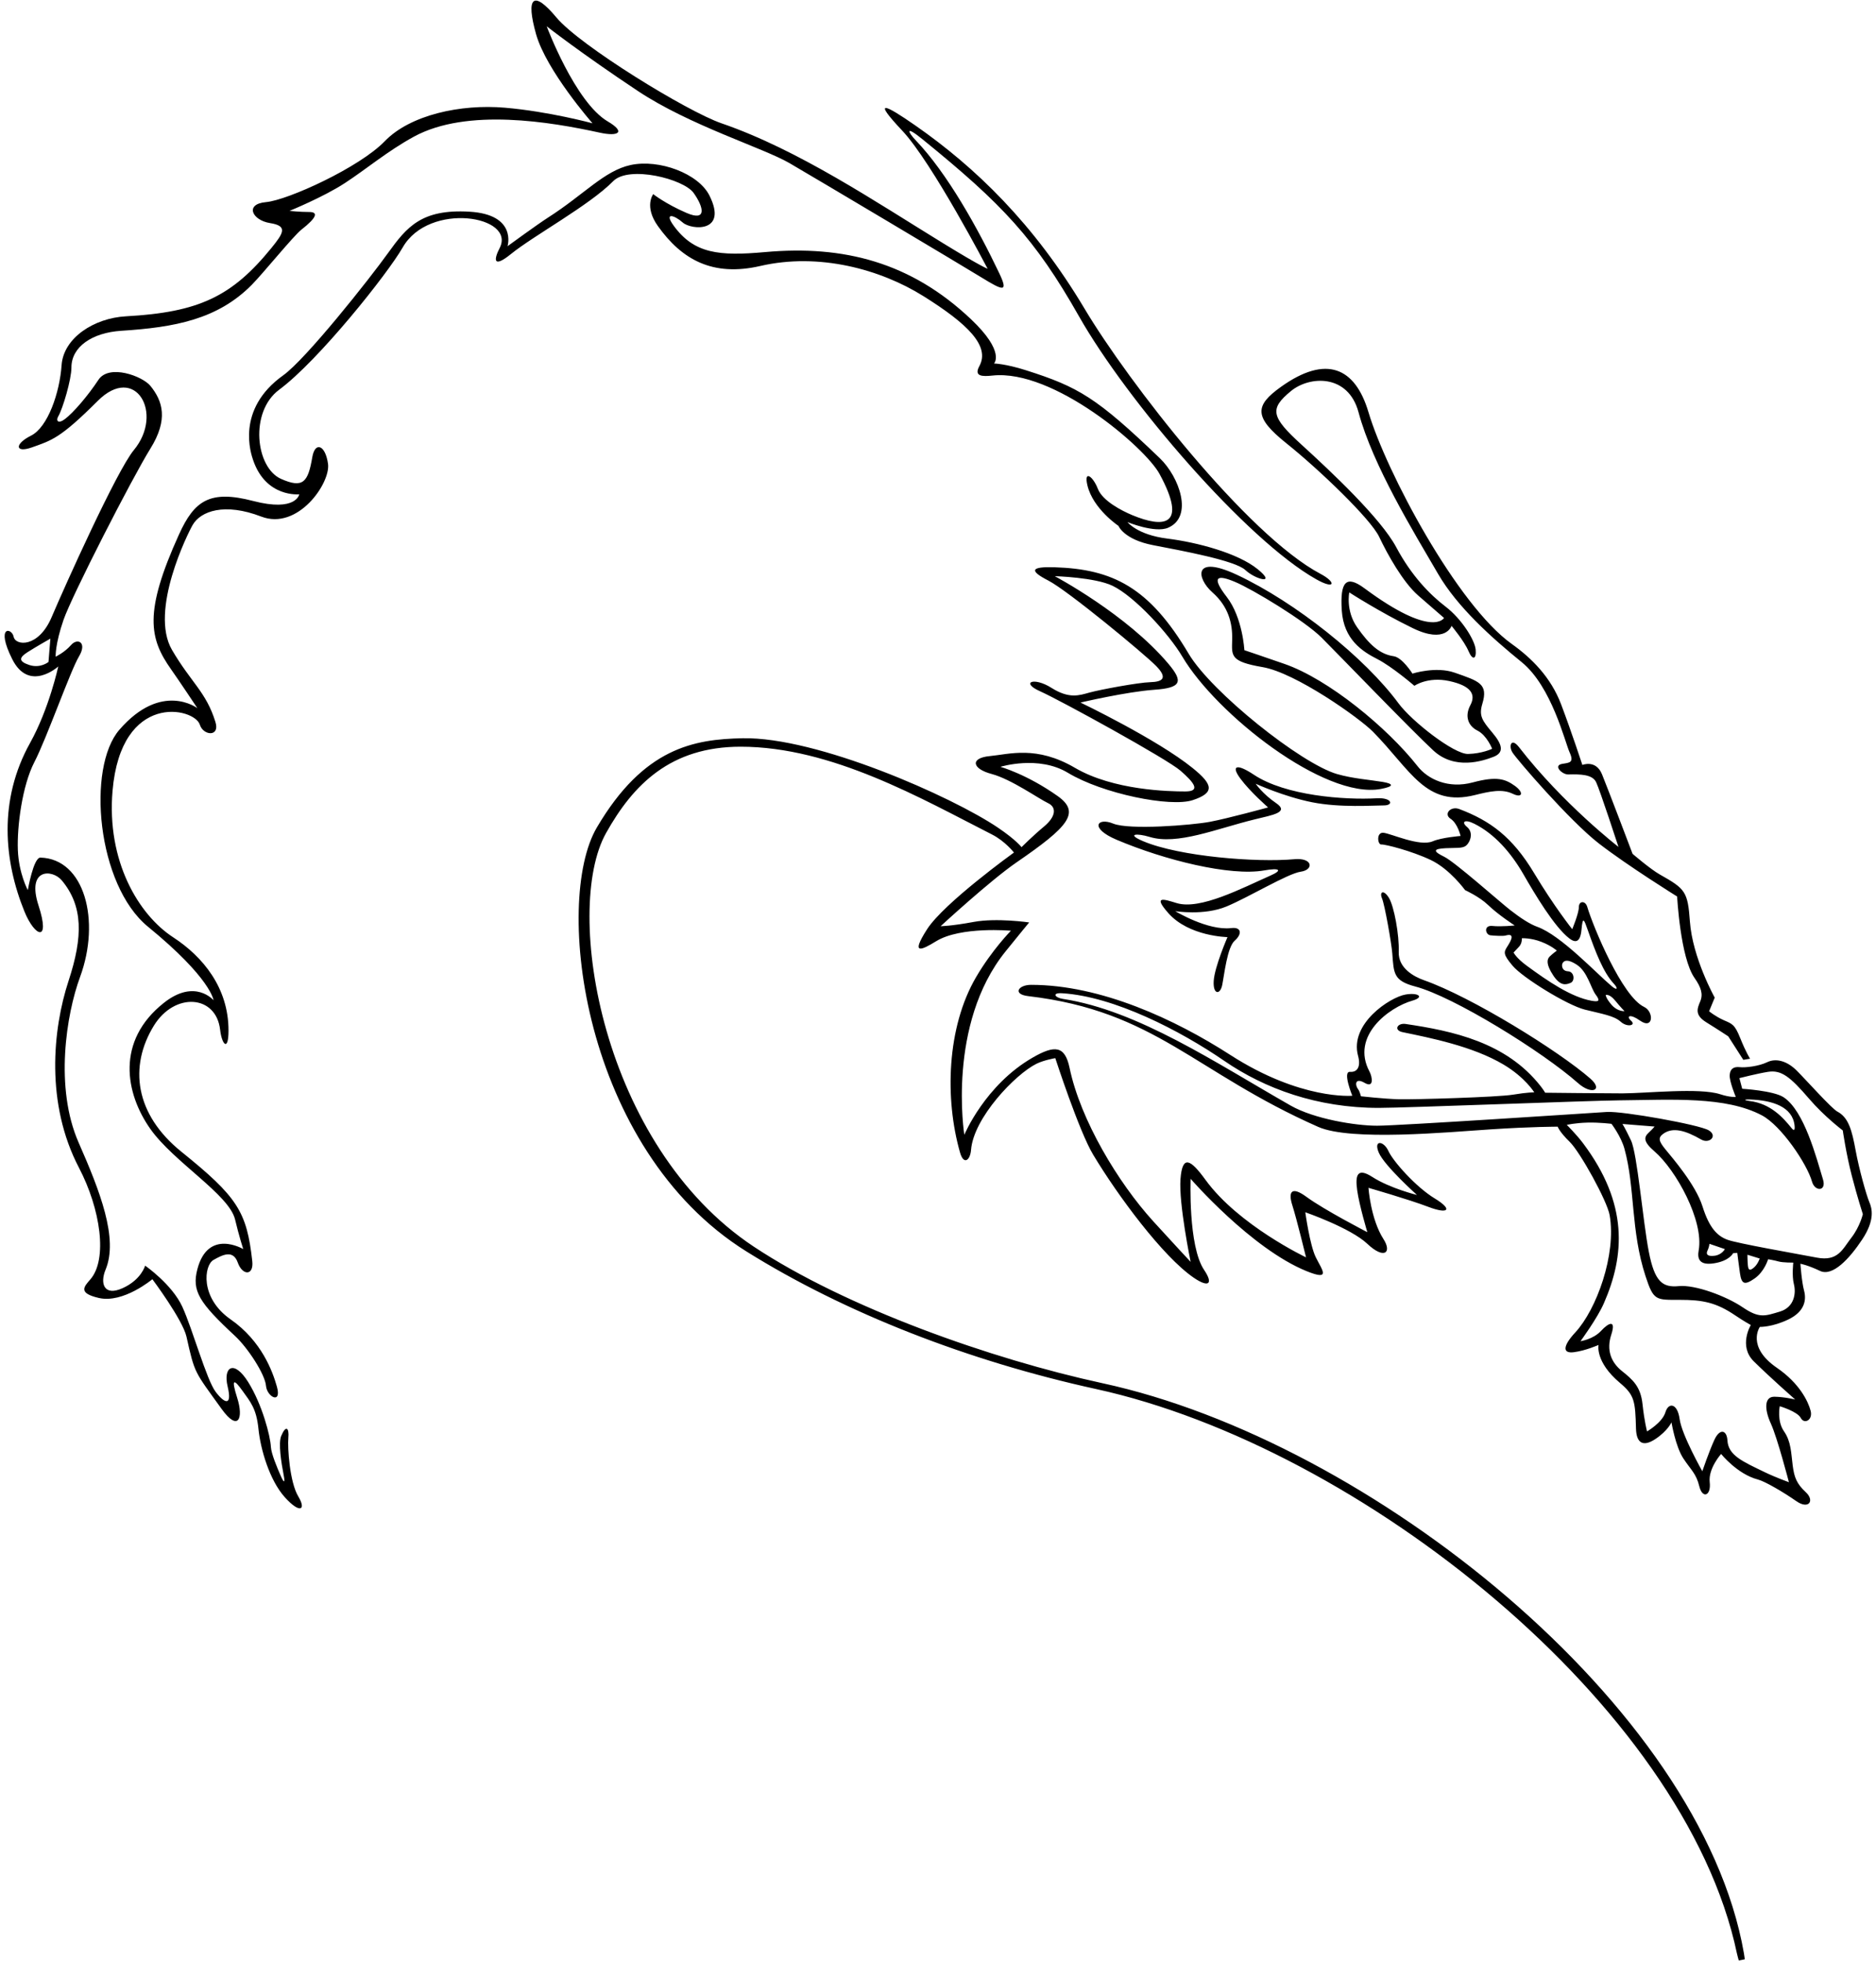 <?xml version="1.0" encoding="UTF-8"?>
<svg xmlns="http://www.w3.org/2000/svg" xmlns:xlink="http://www.w3.org/1999/xlink" width="499pt" height="522pt" viewBox="0 0 499 522" version="1.1">
<g id="surface1">
<path style=" stroke:none;fill-rule:nonzero;fill:rgb(0%,0%,0%);fill-opacity:1;" d="M 163.102 48.199 C 156.75 54.648 142 62.648 135.945 67.551 C 130.988 71.562 131.398 68.898 132.898 66 C 137.34 57.414 114.129 53.566 107.117 65.824 C 103.109 72.836 84.75 95.898 74.27 103.668 C 66.309 109.566 67.992 124.402 74.75 127.398 C 80.578 129.984 81.941 128.312 83.062 121.648 C 83.777 117.402 86.547 118.305 87.25 123.406 C 87.949 128.504 79.242 141.176 69.492 137.426 C 59.742 133.676 53.398 135.949 51.25 139.648 C 50.016 141.777 39.668 162.477 45.75 172.898 C 50.828 181.605 54.832 184.062 57.305 192.078 C 58.559 196.137 54.066 195.711 53.164 192.812 C 51.738 188.211 32.203 183.926 29.934 210.398 C 28.336 229.066 36.832 243.336 46.055 249.348 C 53.992 254.523 60.781 262.789 60.781 274.148 C 60.781 279.898 59 277.902 58.551 273.953 C 57.488 264.625 46.438 263.887 40.922 272.871 C 34.281 283.695 35.836 296.391 48.25 306.398 C 63.191 318.449 65.633 322.32 67.102 335.5 C 67.539 339.438 64.5 339.398 63.25 335.898 C 62 332.398 59.285 333.781 56.785 335.184 C 54.285 336.586 53.094 345.25 61.344 351 C 69.594 356.75 72.523 364.863 73.652 368.891 C 74.996 373.695 71 371.648 70.75 368.648 C 70.5 365.648 66 358.648 62.5 355.398 C 52.902 346.488 51 343.398 52.5 337.648 C 55.352 326.719 64.699 332.301 64.699 332.301 C 64.699 332.301 63.535 328.699 62.535 324.449 C 60.973 317.793 46.227 309.164 39.996 300.34 C 33.336 290.906 30.723 276.93 43.648 266.746 C 51.898 260.246 56.801 266.102 56.801 266.102 C 56.801 266.102 56.172 260.277 39.363 246.535 C 25.75 235.398 23.035 204.223 31.75 194.148 C 43 181.148 52.5 188.398 52.5 188.398 C 52.5 188.398 47.668 181.121 45.516 178.078 C 39.727 169.883 38.172 162.988 47.613 142.176 C 51.691 133.184 55.812 130.27 67.312 133.27 C 78.812 136.27 79.602 131.5 79.602 131.5 C 79.602 131.5 70.781 132.445 67.348 122.453 C 66.785 120.816 62.598 108.938 75.324 99.855 C 81.395 95.52 98.277 74.211 103.227 67.301 C 108.18 60.395 112.121 55.566 124.871 56.316 C 137.621 57.066 135 65.5 135 65.5 C 135 65.5 142.926 59.707 145.75 57.898 C 155.355 51.762 160.75 45.398 167.75 43.898 C 175.344 42.273 185.773 46.156 188.703 52.016 C 193.703 62.016 183.852 61.199 181.602 59.199 C 179.352 57.199 176.496 56.363 179.246 60.113 C 184.656 67.492 191.266 68.164 203.508 67.062 C 224.461 65.18 242.293 69.805 258.25 84.898 C 267.5 93.648 264.398 96.699 264.398 96.699 C 264.398 96.699 267.422 96.758 272.922 98.508 C 286.887 102.953 291.703 105.773 308.5 121.898 C 313.715 126.906 317.484 137.492 310.699 140.398 C 307.199 141.898 299.898 138.898 299.898 138.898 C 299.898 138.898 302.488 142.281 310.488 143.281 C 318.488 144.281 329.25 147.148 334.5 151.398 C 339.75 155.648 333.949 154.195 331.25 151.648 C 328.551 149.105 314.426 146.523 306.676 145.023 C 298.926 143.523 297.5 139.898 297.5 139.898 C 297.5 139.898 290.75 135.398 289.25 129.148 C 288.219 124.855 290.75 126.75 292 130 C 293.25 133.25 298.359 135.871 301.18 137.047 C 309.352 140.438 316.117 140.25 308.414 126.066 C 304.594 119.027 280.219 98.152 264.004 99.91 C 261.246 100.207 259 100.148 260.5 97.398 C 263.422 92.043 257.367 86.129 245.574 78.754 C 234.23 71.664 217.887 67.145 202.258 70.754 C 189.539 73.688 181.367 69.066 175 60.148 C 171.25 54.898 173.75 51.648 173.75 51.648 C 173.75 51.648 176.98 54.199 182.555 56.621 C 188.129 59.047 187.176 55.09 184.504 51.336 C 181.828 47.582 167.289 43.945 163.102 48.199 Z M 79.324 398.066 C 81.574 401.816 79.715 402.746 75.707 398.254 C 71.699 393.758 69.301 385.594 68.75 380.148 C 68.199 374.711 66.648 373 64.5 370 C 62.352 367 61.348 366.395 63.098 371.895 C 64.848 377.395 63.344 380.926 58.973 374.859 C 51.633 364.668 51.832 365.535 49.602 355.602 C 48.586 351.078 40.527 340.312 40.527 340.312 C 40.527 340.312 32.801 346.801 26.301 345.301 C 20.75 344.02 22.277 342.363 24 340.398 C 28.703 335.047 26.75 321.648 21 310.648 C 12.098 293.621 13.984 273.883 18.25 260.898 C 22.094 249.191 22.129 241.047 16.438 234.215 C 13.938 231.215 7 230.898 10.25 240.898 C 13.5 250.898 9.266 249.27 6.516 242.52 C 1.023 229.031 -0.461 212.848 8 197.648 C 13.066 188.551 15.5 177.301 15.5 177.301 C 15.5 177.301 7.746 184.34 3.246 175.34 C -1.254 166.34 3.129 166.949 3.629 169.398 C 4.129 171.848 10.25 172.398 13.75 164.148 C 17.25 155.898 31.027 125.258 35.602 119.734 C 43.691 109.965 36 96.648 26 106.648 C 16 116.648 13.75 117.148 8.465 119.027 C 4.039 120.598 3.75 118.148 8.25 115.898 C 12.75 113.648 15.883 104.402 16.383 97.152 C 16.883 89.902 24.996 84.621 33.5 84.148 C 52.934 83.078 61.715 78.871 72.223 65.934 C 75.473 61.934 76.562 60.094 71.812 59.344 C 67.062 58.594 65.004 54.273 70.754 53.77 C 76.504 53.262 95.59 44.57 102.34 37.57 C 109.09 30.57 122.5 27.648 134.25 28.648 C 146 29.648 157.602 32.801 157.602 32.801 C 157.602 32.801 145.336 18.828 142.586 9.078 C 139.836 -0.672 141.75 -2.852 148 4.648 C 154.25 12.148 182.836 29.68 191.898 32.801 C 212.457 39.879 232.859 53.672 251.039 64.82 C 261.109 70.996 262.699 71.5 262.699 71.5 C 262.699 71.5 247.973 43.242 239.973 34.742 C 231.973 26.242 235.25 27.648 243.5 33.398 C 259.438 44.508 274.969 59.453 288.5 82.148 C 300.152 101.699 331.719 142.332 351.238 152.664 C 355.488 154.914 355.191 156.969 350.109 154.109 C 331.5 143.648 299.75 106.648 287 84.148 C 275.254 63.426 266.664 54.344 245.363 37.039 C 240.574 33.152 241.52 35.18 243.602 37.355 C 252 46.148 260.094 60.719 265.801 72.699 C 268.301 77.949 266.766 77.316 261.047 73.801 C 255.328 70.289 216.949 47.441 210 43.398 C 203.051 39.359 183.5 33.398 169.684 24.219 C 154.285 13.98 145.414 6.988 145.414 6.988 C 145.414 6.988 152.973 27.203 161.66 32.309 C 166.5 35.148 164.566 36.395 159.5 35.285 C 146.578 32.461 124.254 28.625 110.074 36.367 C 103.082 40.188 97.473 44.961 91.723 48.711 C 85.973 52.461 77 56.102 77 56.102 C 77 56.102 79.75 56.398 82.25 56.398 C 84.75 56.398 84.25 57.898 80.156 61.109 C 78.07 62.746 70.016 72.676 67.016 75.727 C 57.871 85.02 46.359 87.09 32.25 88 C 24.5 88.5 19 92.266 19 97.75 C 19 101 16.66 108.816 15.5 110.75 C 14.824 111.875 15.398 112.879 17.25 111.5 C 19.516 109.812 23.434 105.219 26.172 101.059 C 29.012 96.742 37.906 100.074 40 102.648 C 43.25 106.648 44.855 111.539 40.004 119.34 C 35.156 127.141 19.145 158.406 16.895 164.906 C 14.645 171.406 14.801 174.699 14.801 174.699 C 14.801 174.699 17.148 173.602 18.898 171.602 C 20.648 169.602 23.25 170.898 21 174.648 C 18.75 178.398 12.395 196.469 9.152 202.723 C 5.91 208.973 4.5 219.898 4.75 226.148 C 5 232.398 7.398 236.801 7.398 236.801 C 7.398 236.801 8.898 228.102 10.75 228.148 C 22.484 228.465 26.824 244.895 21.293 259.91 C 17.645 269.809 14.484 289.344 20.918 303.973 C 26.574 316.84 31.539 329.473 28.078 337.781 C 26.578 341.379 27.602 344.949 32.602 342.699 C 37.602 340.449 38.602 336.699 38.602 336.699 C 38.602 336.699 45.75 341.648 48.5 347.648 C 51.25 353.648 54.914 367.047 57.367 370.281 C 59.82 373.516 61.797 374.09 60.547 368.84 C 59.297 363.59 62.25 361.648 66 367.648 C 69.75 373.648 71.902 382 72.051 384.898 C 72.141 386.645 73.625 390.27 74.789 392.883 C 75.566 394.613 75.848 394.445 75.461 392.457 C 74.785 388.992 74.008 383.906 74.801 382 C 76.051 379 76.949 379.848 76.699 382.5 C 76.449 385.188 77.074 394.316 79.324 398.066 Z M 13.398 169.898 C 13.398 169.898 9.457 172.133 7.328 173.5 C 5.199 174.863 4.75 175.898 7.75 176.898 C 10.75 177.898 12.898 176.102 12.898 176.102 Z M 342.164 117.926 C 350.914 124.926 364.594 138.062 366.844 142.812 C 369.094 147.562 373.199 154.898 377.199 158.398 C 381.199 161.898 384.102 164.398 384.102 164.398 C 384.102 164.398 381.062 169.953 362.918 156.496 C 358.109 152.93 356.402 154.645 356.902 162.395 C 357.402 170.145 362.379 173.312 366.348 175.332 C 370.312 177.355 376.219 182.449 376.219 182.449 C 376.219 182.449 379.754 179.934 385.504 181.184 C 391.254 182.434 392.648 184.699 391.102 187.602 C 389.551 190.5 390.484 193.105 392.984 194.355 C 395.484 195.605 396.898 199.199 396.898 199.199 C 396.898 199.199 394.258 200.484 390.5 200.578 C 386.742 200.672 375.488 191.852 371.988 187.102 C 363.094 175.027 344.641 160.234 328.996 152.91 C 317.246 147.41 318.25 153.852 322.5 157.602 C 326.75 161.352 327.855 165.82 327.75 170.148 C 327.645 174.48 327.117 175.98 335.867 177.48 C 344.617 178.98 361.594 190.996 365.219 194.684 C 375.293 204.922 379.207 214.789 392.32 211.508 C 396.32 210.508 399.57 209.812 402.371 211.168 C 404.988 212.438 405.395 210.812 402.926 209.055 C 400.453 207.297 398.25 206.398 391.75 208.148 C 385.25 209.898 379.816 207.336 377.066 203.836 C 369.02 193.594 353.387 180.703 341.672 176.629 C 335.922 174.629 330.992 172.969 330.992 172.969 C 330.992 172.969 330.551 164.301 326.301 158.801 C 322.051 153.301 323.812 152.828 328.5 154.801 C 333.188 156.77 347.023 165.121 351.523 169.621 C 356.023 174.121 375.379 194.211 381.25 199.648 C 386.957 204.938 394.391 202.449 397.254 201.344 C 400.113 200.238 399.695 198.145 396.945 194.895 C 394.195 191.645 393.34 190.383 394.289 187.234 C 395.898 181.91 393.465 181.238 386.922 178.949 C 381.922 177.199 375.699 179.199 375.699 179.199 C 375.699 179.199 373 174.898 370.695 174.574 C 366.922 174.043 364.121 171.348 361 166.898 C 357.879 162.453 358.898 157.602 358.898 157.602 C 358.898 157.602 367.051 162.867 375.801 167.117 C 384.551 171.367 386.102 166.5 386.102 166.5 C 386.102 166.5 389.469 170.539 390.602 173.199 C 391.73 175.859 392.758 175.324 392.508 172.773 C 392.258 170.223 388.766 164.637 384.516 161.387 C 380.266 158.137 375.398 153.102 371.398 145.602 C 367.316 137.945 354.238 125.625 346.199 118.301 C 338.043 110.867 337.625 108.773 343.383 104.035 C 348.363 99.934 358.613 99.441 361.363 109.691 C 365.16 123.836 376.09 141.633 382.5 152.648 C 387.656 161.512 396.75 169.648 404.75 176.148 C 412.75 182.648 416.25 197.398 417.5 200.148 C 418.75 202.898 417.5 202.898 415.602 203.199 C 412.945 203.617 415.535 206.066 417.113 206.027 C 420.434 205.945 423.547 206.016 424.547 208.066 C 425.547 210.117 430.5 225.301 430.5 225.301 C 430.5 225.301 415.75 213.898 404.035 198.762 C 402.008 196.137 401.223 198.387 402.273 200.137 C 403.324 201.887 417.527 218.383 425.277 224.383 C 433.027 230.383 446.102 238.5 446.102 238.5 C 446.102 238.5 446.953 254.77 450.727 260.16 C 452.477 262.66 453.059 264.465 452.25 266.398 C 451.441 268.336 450.719 270.02 453.867 271.969 C 457.02 273.918 459.699 275.699 459.699 275.699 L 463.703 281.949 L 465.5 281.648 C 465.5 281.648 464.398 279.949 462.898 276.199 C 461.398 272.449 460.75 272.398 458.5 271.398 C 456.25 270.398 454.605 269.031 454.605 269.031 L 456.102 265.398 C 456.102 265.398 450.199 254.844 449.5 245.148 C 448.922 237.156 448.293 236.477 441.504 232.648 C 438.988 231.23 434.25 227.148 434.25 227.148 C 434.25 227.148 427.75 209.977 426.121 205.988 C 424.496 202.008 420.898 203.5 420.898 203.5 C 420.898 203.5 418.012 194.707 415.25 187.398 C 412.488 180.094 407.352 175.051 402.102 171.301 C 387.609 160.949 368.734 125.562 364 109.648 C 360.465 97.773 352.789 94.301 340.75 102.898 C 333.75 107.898 333.414 110.926 342.164 117.926 Z M 293.23 367.973 C 263.824 361.605 225 347.898 200.5 331.648 C 159.957 304.762 149.738 242.148 161.188 221.648 C 168.426 208.691 178.375 198.648 197 198.648 C 221.207 198.648 245.156 212.48 263.883 222.012 C 267.355 223.781 269.699 226.801 269.699 226.801 C 269.699 226.801 251.102 240.199 246.602 247.199 C 242.102 254.199 245.113 252.789 249 250.398 C 255.531 246.391 268.898 247.602 268.898 247.602 C 268.898 247.602 263.898 252.664 259.648 259.914 C 251.816 273.281 251.27 292.301 255.352 306.582 C 256.352 310.082 258.07 308.656 258.289 305.91 C 258.969 297.359 270.047 285.805 275.676 283.004 C 277.68 282.008 280.699 281.5 280.699 281.5 C 280.699 281.5 287 300.898 290.75 307.148 C 297.32 318.102 309.277 334.246 317.5 339.898 C 321.5 342.648 322.809 341.598 320.289 337.852 C 315.992 331.465 316.699 313.602 316.699 313.602 C 316.699 313.602 332.789 332.156 347.5 338.148 C 354.25 340.898 351.582 337.73 349.984 334.469 C 348.391 331.211 347.199 322.5 347.199 322.5 C 347.199 322.5 359.199 326.648 363.699 330.898 C 368.199 335.148 370.297 333.223 368 329.648 C 364.574 324.32 364 316 364 316 C 364 316 374.695 319.07 379.945 321.07 C 385.195 323.07 386.617 321.863 381.605 318.812 C 376.594 315.766 370.551 308.949 369.301 306.199 C 368.051 303.449 365.25 303.148 366.75 306.648 C 368.25 310.148 376.898 317.898 376.898 317.898 C 376.898 317.898 369.75 316.148 365.027 313.109 C 360.992 310.512 360.449 312.648 361 316.648 C 361.551 320.648 363.699 327.801 363.699 327.801 C 363.699 327.801 352.23 321.883 347.5 318.398 C 343.527 315.48 342.594 317.031 343.75 320.648 C 344.906 324.27 347.398 334.5 347.398 334.5 C 347.398 334.5 329.453 325.98 320.652 313.879 C 316.652 308.379 314.5 307.148 314 313.648 C 313.5 320.148 316.699 335.699 316.699 335.699 C 316.699 335.699 312.02 330.699 306.75 324.898 C 297.402 314.613 287.391 297.969 284.5 284.102 C 283.25 278.102 280.508 278.004 274.691 281.348 C 262 288.648 256.5 301.898 256.5 301.898 C 256.5 301.898 251.805 272.539 267.465 253.113 C 271.523 248.082 273.75 245.398 273.75 245.398 C 273.75 245.398 265.102 244.133 259 245.262 C 252.902 246.391 250.199 246.398 250.199 246.398 C 250.199 246.398 263.387 234.227 270.422 229.398 C 284.25 219.898 287.5 216.148 281.32 211.77 C 273.117 205.953 266.102 204 266.102 204 C 266.102 204 276.215 200.848 284.062 205.594 C 293.25 211.148 311.301 214.824 317.262 212.859 C 323.199 210.898 322.656 208.711 317.25 204.34 C 307.75 196.648 287.398 186.898 287.398 186.898 C 287.398 186.898 299.758 184.004 307.008 183.504 C 314.258 183.004 314.797 181.355 310.797 176.605 C 299.664 163.387 280.559 153.281 280.559 153.281 C 280.559 153.281 291.25 153.582 295.938 155.844 C 301.75 158.648 310.863 168.547 314.5 174.699 C 323.504 189.941 352.25 212.648 367.254 209.895 C 371.012 209.199 370.609 208.484 367.742 208.008 C 364.387 207.445 359.922 207.152 355.66 205.93 C 346.109 203.184 322.215 184.113 316.172 173.914 C 305.68 156.207 295.961 151.402 280.496 150.91 C 274.199 150.711 273.656 151.781 278.828 154.438 C 284 157.09 304.301 173.898 307.5 177.148 C 310.699 180.398 309.242 181.391 305.996 181.48 C 302.754 181.566 292.574 183.477 289.828 184.234 C 287.086 184.988 284.422 185.988 279.672 182.988 C 274.922 179.988 271.363 181.551 276.68 183.914 C 281.996 186.277 310.43 201.91 313.996 205.027 C 317.566 208.145 319.516 210.551 315.266 210.551 C 311.016 210.551 296.188 210.273 285.938 204.273 C 275.688 198.273 268.5 200.648 263.25 201.148 C 258 201.648 258.508 204.508 263.75 205.898 C 268.992 207.293 276.301 212.5 278.75 213.648 C 281.199 214.801 280.75 217.336 277.719 219.867 C 274.684 222.398 271.715 225.371 271.715 225.371 C 271.715 225.371 270.301 223.465 265.414 220.16 C 253.254 211.938 217.309 195.988 197.5 196.398 C 184.605 196.668 171.25 198.898 158.75 220.148 C 147.152 239.863 154.883 305.641 198.5 332.898 C 224.82 349.352 257.758 362.129 291.562 369.531 C 361.629 384.867 448.105 453.656 462 519.648 C 462.152 520.383 462.508 521.562 462.508 521.562 L 464.094 521.238 C 464.094 521.238 463.977 520.246 463.867 519.637 C 452.438 453.91 364.5 383.398 293.23 367.973 Z M 368.074 214.266 C 370.824 214.266 370.254 212.145 366.254 212.367 C 357.602 212.852 341.906 211.695 333.5 206.09 C 329 203.09 327.309 203.594 329.941 207.148 C 332.578 210.699 337.301 214.801 337.301 214.801 C 337.301 214.801 326.609 217.73 321.809 218.633 C 317.008 219.531 300.352 220.852 296.102 219.102 C 291.852 217.352 289.68 220.297 297 223.398 C 309.789 228.824 327.203 233.156 336.254 231.562 C 340.504 230.812 341.129 231.52 338 232.898 C 330.375 236.266 319.25 242.148 312.992 240.254 C 309.621 239.23 306.574 238.156 310.75 242.898 C 316.25 249.148 326.5 249.301 326.5 249.301 C 326.5 249.301 323.09 257.156 322.84 260.906 C 322.59 264.656 324.551 264.75 325.098 262.051 C 325.648 259.352 326.422 251.996 328.422 250.246 C 330.422 248.496 330.273 246.566 327.5 246.898 C 321.25 247.648 312.602 242.398 312.602 242.398 C 312.602 242.398 320.25 243.648 326.25 241.148 C 332.25 238.648 342.5 232.398 346 231.898 C 349.5 231.398 349.254 228.125 344.258 228.578 C 334.305 229.484 313.816 227.891 304.113 223.805 C 299.363 221.805 302.496 221.637 305.746 222.637 C 313.148 224.914 323.539 220.473 333.77 217.973 C 338.539 216.805 343.031 216.105 339.434 213.656 C 335.832 211.203 334 208.5 334 208.5 C 334 208.5 341.477 211.922 348.977 213.422 C 356.477 214.922 365.324 214.266 368.074 214.266 Z M 495.336 329.734 C 491.914 334.898 487.445 339.688 484.113 338.102 C 480.781 336.52 478.898 336.199 478.898 336.199 C 478.898 336.199 479.207 340.871 479.871 343.371 C 480.539 345.871 480.012 348.938 475.676 351.023 C 471.344 353.105 468.102 353 468.102 353 C 468.102 353 464.414 358.234 472.664 363.898 C 478.645 368.008 480.938 372.789 481.605 375.289 C 482.27 377.789 479.914 378.984 479 377.234 C 478.086 375.484 473.398 374.102 473.398 374.102 C 473.398 374.102 472.605 378.016 474.52 380.766 C 476.438 383.516 476.414 386.566 476.836 389.816 C 477.25 393.066 477.914 394.734 480.336 396.984 C 482.75 399.234 481.117 401.672 477.785 399.34 C 474.453 397.008 469.504 394.098 467.586 393.598 C 462.086 392.164 457.801 386.801 457.801 386.801 C 457.801 386.801 454.352 390.633 454.77 394.297 C 455.188 397.965 452.836 398.816 452 395.398 C 451.164 391.984 449.836 391.148 447.75 387.984 C 445.664 384.816 444.602 378.398 444.602 378.398 C 444.602 378.398 443.594 380.648 440.344 382.812 C 437.094 384.98 435.266 383.988 435.16 380.051 C 434.961 372.688 434.77 371.16 430.898 367.902 C 424.219 362.281 425.199 357.801 425.199 357.801 C 425.199 357.801 421.816 359.312 418.648 359.727 C 415.48 360.145 415.75 357.984 419 354.484 C 424.648 348.398 429.977 333.766 428.156 323.289 C 427.488 319.457 420.27 306.43 417.52 303.762 C 414.77 301.094 414.336 299.734 414.336 299.734 C 414.336 299.734 407.664 299.711 396.398 300.453 C 385.129 301.199 359.297 303.621 350.633 299.789 C 317.629 285.191 307.367 268.984 273.5 265 C 269.25 264.5 270.836 262 274.25 262 C 292.828 262 312.586 271.199 327.25 280.648 C 346.004 292.734 359.699 291.5 359.699 291.5 C 359.699 291.5 357.035 285 359.086 285.148 C 361.133 285.301 361.988 283.652 361.238 280.902 C 358.906 272.352 369.711 265.316 373.824 264.586 C 377.191 263.984 379.047 265.242 375.684 266.203 C 369.508 267.965 359.199 275.574 364.277 285.074 C 365.004 286.434 365.562 289.578 362.98 288.078 C 360.395 286.578 360.348 288.625 361.27 289.809 C 361.664 290.316 362 291.648 362 291.648 C 362 291.648 368.164 292.332 372.062 292.441 C 375.961 292.547 398.398 291.891 402.398 291.223 C 406.398 290.559 408.102 290.602 408.102 290.602 C 408.102 290.602 405.672 286.621 399.922 283.203 C 391.695 278.316 380.398 276.105 373.066 274.586 C 370.652 274.086 371.648 272.078 373.898 272.41 C 386.426 274.27 400.609 277.266 409.75 288.898 C 410.664 290.066 410.996 290.699 410.996 290.699 C 410.996 290.699 427.5 290.883 431.562 290.871 C 438.027 290.852 452.012 289.309 457.547 291.102 C 460.379 292.016 461.699 291.801 461.699 291.801 C 461.699 291.801 459.965 287.664 460.086 285.984 C 460.199 284.301 461.18 283.727 462.75 283.898 C 464.32 284.074 467.824 283.652 470.074 282.57 C 472.324 281.488 475.25 282.148 477.914 284.816 C 480.586 287.484 487.164 294.898 488.75 295.734 C 491.672 297.273 492.598 300.652 493.582 306.047 C 494.508 311.102 496.469 318.035 497.219 319.785 C 497.969 321.535 498.75 324.566 495.336 329.734 Z M 466.48 362.148 C 462.355 358.062 465.699 352.5 465.699 352.5 C 465.699 352.5 463.863 351.496 461.5 349.898 C 456.422 346.469 452.848 345.801 446.801 345.801 C 440.465 345.801 439.852 346.098 437.711 339.539 C 433.699 327.281 434.973 316.086 432.09 305.605 C 431.172 302.273 428.645 298.98 428.645 298.98 C 428.645 298.98 425.5 298.566 422.25 298.648 C 419 298.734 416.75 299.25 416.75 299.25 C 416.75 299.25 419.336 301.816 421.086 304.148 C 433.18 320.277 432.18 334 426.605 346.738 C 424.855 350.738 420.398 356.801 420.398 356.801 C 420.398 356.801 423.77 356.316 425.855 354.066 C 427.938 351.816 429.914 350.984 428.586 355.066 C 427.25 359.148 428.5 362.398 431.414 364.734 C 434.336 367.066 436.395 368.875 436.895 373.539 C 437.395 378.207 438.102 380.801 438.102 380.801 C 438.102 380.801 442.148 378.473 442.98 375.723 C 443.812 372.973 446.188 373.277 446.77 377.527 C 447.355 381.777 452.801 391.398 452.801 391.398 C 452.801 391.398 454.566 386.203 456 383.066 C 457.434 379.93 459.316 380.379 459.484 383.211 C 459.719 387.16 463.371 388.738 469.461 391.672 C 472.32 393.051 475.836 394.316 475.836 394.316 C 475.836 394.316 472.781 382.543 471.031 378.711 C 469.281 374.879 469.277 371.539 471.977 371.574 C 474.676 371.609 477.5 372.316 477.5 372.316 C 477.5 372.316 470.602 366.238 466.48 362.148 Z M 477.164 341.648 C 476.586 339.398 477 335.898 477 335.898 C 477 335.898 474.227 335.922 473.059 335.586 C 471.891 335.254 470.301 335 470.301 335 C 470.301 335 469.336 338.316 466.664 340.148 C 464 341.984 463.227 341.613 462.809 338.695 C 462.395 335.777 462.102 333.301 462.102 333.301 L 460.988 333.391 C 460.988 333.391 460.086 335.398 456 336.066 C 451.914 336.734 451.445 334.797 451.836 332.648 C 453.258 324.742 445.785 311.227 440.086 306.316 C 437.086 303.734 437.242 302.539 438.492 301.375 C 439.742 300.207 440.102 299.699 440.102 299.699 L 431.562 299.012 C 431.562 299.012 432.164 299.898 433.836 303.398 C 435.5 306.898 436.992 324.844 438.559 332.949 C 440.121 341.059 442.23 342.566 446.562 342.148 C 450.895 341.734 459.145 344.797 463.562 347.797 C 467.98 350.797 469.492 350.102 473.434 348.926 C 477.371 347.746 477.75 343.898 477.164 341.648 Z M 456.086 334.066 C 458 333.816 458.801 332.301 458.801 332.301 L 454.699 330.898 C 454.699 330.898 454.625 331.797 454.164 332.734 C 453.707 333.672 454.164 334.316 456.086 334.066 Z M 464.914 336.566 C 465.035 337.926 465.414 338.148 466.5 337.234 C 467.586 336.316 468.062 334.805 468.062 334.805 L 464.801 333.801 C 464.801 333.801 464.797 335.211 464.914 336.566 Z M 495.5 323 C 495.5 323 494.09 318.672 492.562 312.781 C 491.039 306.895 490.164 300.734 490.164 300.734 C 490.164 300.734 485.254 297.023 481.254 292.355 C 476.031 286.266 473.75 284.605 470.25 285.148 C 467.586 285.566 462.664 286.816 462.664 286.816 L 463.414 289.648 C 463.414 289.648 471.75 290.148 474.414 291.898 C 479.945 295.527 483.152 308.047 484.906 313.793 C 485.879 316.984 482.738 317.043 481.988 314.375 C 480.637 309.57 473.75 299.418 468.645 296.719 C 458.984 291.617 444.898 292.578 430.648 292.727 C 422.586 292.809 373.586 294.734 366.75 294.734 C 350.355 294.734 336.414 289.621 325.664 282.234 C 313.98 274.199 296.363 265.074 282.5 264.234 C 279.75 264.066 280.543 265.402 282.711 265.738 C 302.703 268.812 323.242 282.68 343.289 294.109 C 349.562 297.688 360.562 299.477 366.312 299.477 C 372.062 299.477 423.211 296.082 427.414 295.816 C 431.621 295.551 452 299.199 454.5 300.699 C 457 302.199 454.664 304.398 452.5 303.148 C 448.289 300.719 445.008 299.82 442.496 301.562 C 440.922 302.656 441.219 303.598 442.996 305.777 C 444.773 307.961 451.023 315.125 452.855 320.957 C 454.691 326.789 456.848 328.824 459.465 329.805 C 462.078 330.785 477.586 333.484 483.25 334.566 C 488.914 335.648 490.086 332.316 492.414 329.316 C 494.75 326.316 495.5 323 495.5 323 Z M 465.336 292.898 C 471.035 293.57 474.395 297.461 476.5 300.066 C 477.105 300.816 477.5 300.898 477.336 299.398 C 476.777 294.395 471.418 292.719 465.5 292.5 C 463.664 292.434 463.914 292.734 465.336 292.898 Z M 369.406 238.801 C 367.992 236.551 366.867 237.277 367.602 239 C 368.332 240.723 370.137 250.98 370.336 253.633 C 370.738 258.961 370.621 260.91 376.477 262.449 C 386.59 265.109 410.258 279.734 419.75 288.148 C 423.414 291.398 426.5 289.984 423.023 286.945 C 414.586 279.57 391.445 265.234 378.789 260.777 C 376.242 259.879 371.883 257.633 372.051 253.215 C 372.215 248.797 370.824 241.051 369.406 238.801 Z M 433.855 271.555 C 435.27 272.805 432.828 273.387 431.078 271.801 C 429.328 270.219 426.203 269.75 421.535 268.586 C 416.867 267.418 405.023 260.105 402.359 256.941 C 399.691 253.773 399.977 253.309 401.023 251.668 C 402.07 250.027 402.984 248.148 400.402 248.898 C 399.914 249.039 397.652 248.973 396.414 248.816 C 395.086 248.648 394.562 246.086 396.98 246.336 C 399.395 246.586 402.898 246.199 402.898 246.199 C 402.898 246.199 398.613 243.453 395.789 240.734 C 393.512 238.547 389.699 236.801 389.699 236.801 C 389.699 236.801 385.66 231.203 380.574 228.789 C 375.492 226.371 368.414 224.578 367.414 224.66 C 366.414 224.746 366.039 221.359 367.977 221.547 C 370.012 221.742 377.594 225.309 381.086 223.816 C 383.488 222.789 388.5 222.398 388.5 222.398 C 388.5 222.398 387.75 219.066 385.836 217.816 C 383.914 216.566 385.859 214.359 388.164 215.234 C 396.344 218.328 402.27 222.609 408.086 232.316 C 413.324 241.066 418.199 247.199 418.199 247.199 C 418.199 247.199 419.965 242.969 419.965 241.301 C 419.965 239.637 421.688 239.531 422.199 241.266 C 423.762 246.527 431.465 265.117 437.316 267.871 C 439.961 269.113 439.855 274.086 436.164 271.469 C 433.578 269.633 432.438 270.305 433.855 271.555 Z M 408.906 246.562 C 415.195 248.812 424.688 259.012 428.727 262.383 C 430.203 263.613 430.473 262.977 429.223 261.645 C 426.492 258.734 424.363 253.203 422.414 247.648 C 421.316 244.52 421 243.648 420.664 247.316 C 420.336 250.984 418.883 250.777 417.398 249.629 C 413.422 246.547 408.285 237.918 405.188 232.535 C 401.852 226.742 397.473 221.805 392.164 219.148 C 389.5 217.816 388.676 218.707 390.176 219.957 C 391.676 221.207 391.414 223.148 390.414 224.484 C 389.414 225.816 388.168 225.48 384.586 225.645 C 381.004 225.812 381.262 226.516 384.129 227.914 C 386.996 229.312 398.836 239.855 401.664 242.066 C 404.496 244.277 406.973 245.871 408.906 246.562 Z M 424.414 264.566 C 423.164 262.898 422.25 258.484 419.414 256.648 C 416.586 254.816 415.852 255.801 415.602 256.301 C 415.352 256.801 415.414 258.316 417.086 258.398 C 418.75 258.484 419 260.969 417.75 261.484 C 416.5 262 415.051 262.383 413.133 259.469 C 411.219 256.551 411.441 255.227 412.191 254.48 C 412.938 253.734 414.102 252.898 414.102 252.898 C 414.102 252.898 412.734 251.621 409.965 250.551 C 407.195 249.48 404.801 249.602 404.801 249.602 C 404.801 249.602 404.914 250.898 404.086 251.816 C 403.25 252.734 402.602 253.398 402.602 253.398 C 402.602 253.398 403.25 254.816 406.086 256.898 C 411.684 261.02 417.945 265.277 423.336 266.234 C 425.398 266.602 425.664 266.234 424.414 264.566 Z M 432.102 269 C 432.102 269 431.086 267.984 429.586 266.148 C 428.086 264.316 427.102 264.699 427.102 264.699 C 427.102 264.699 427.086 265.484 428.664 267.316 C 430.25 269.148 432.102 269 432.102 269 "/>
</g>
</svg>
